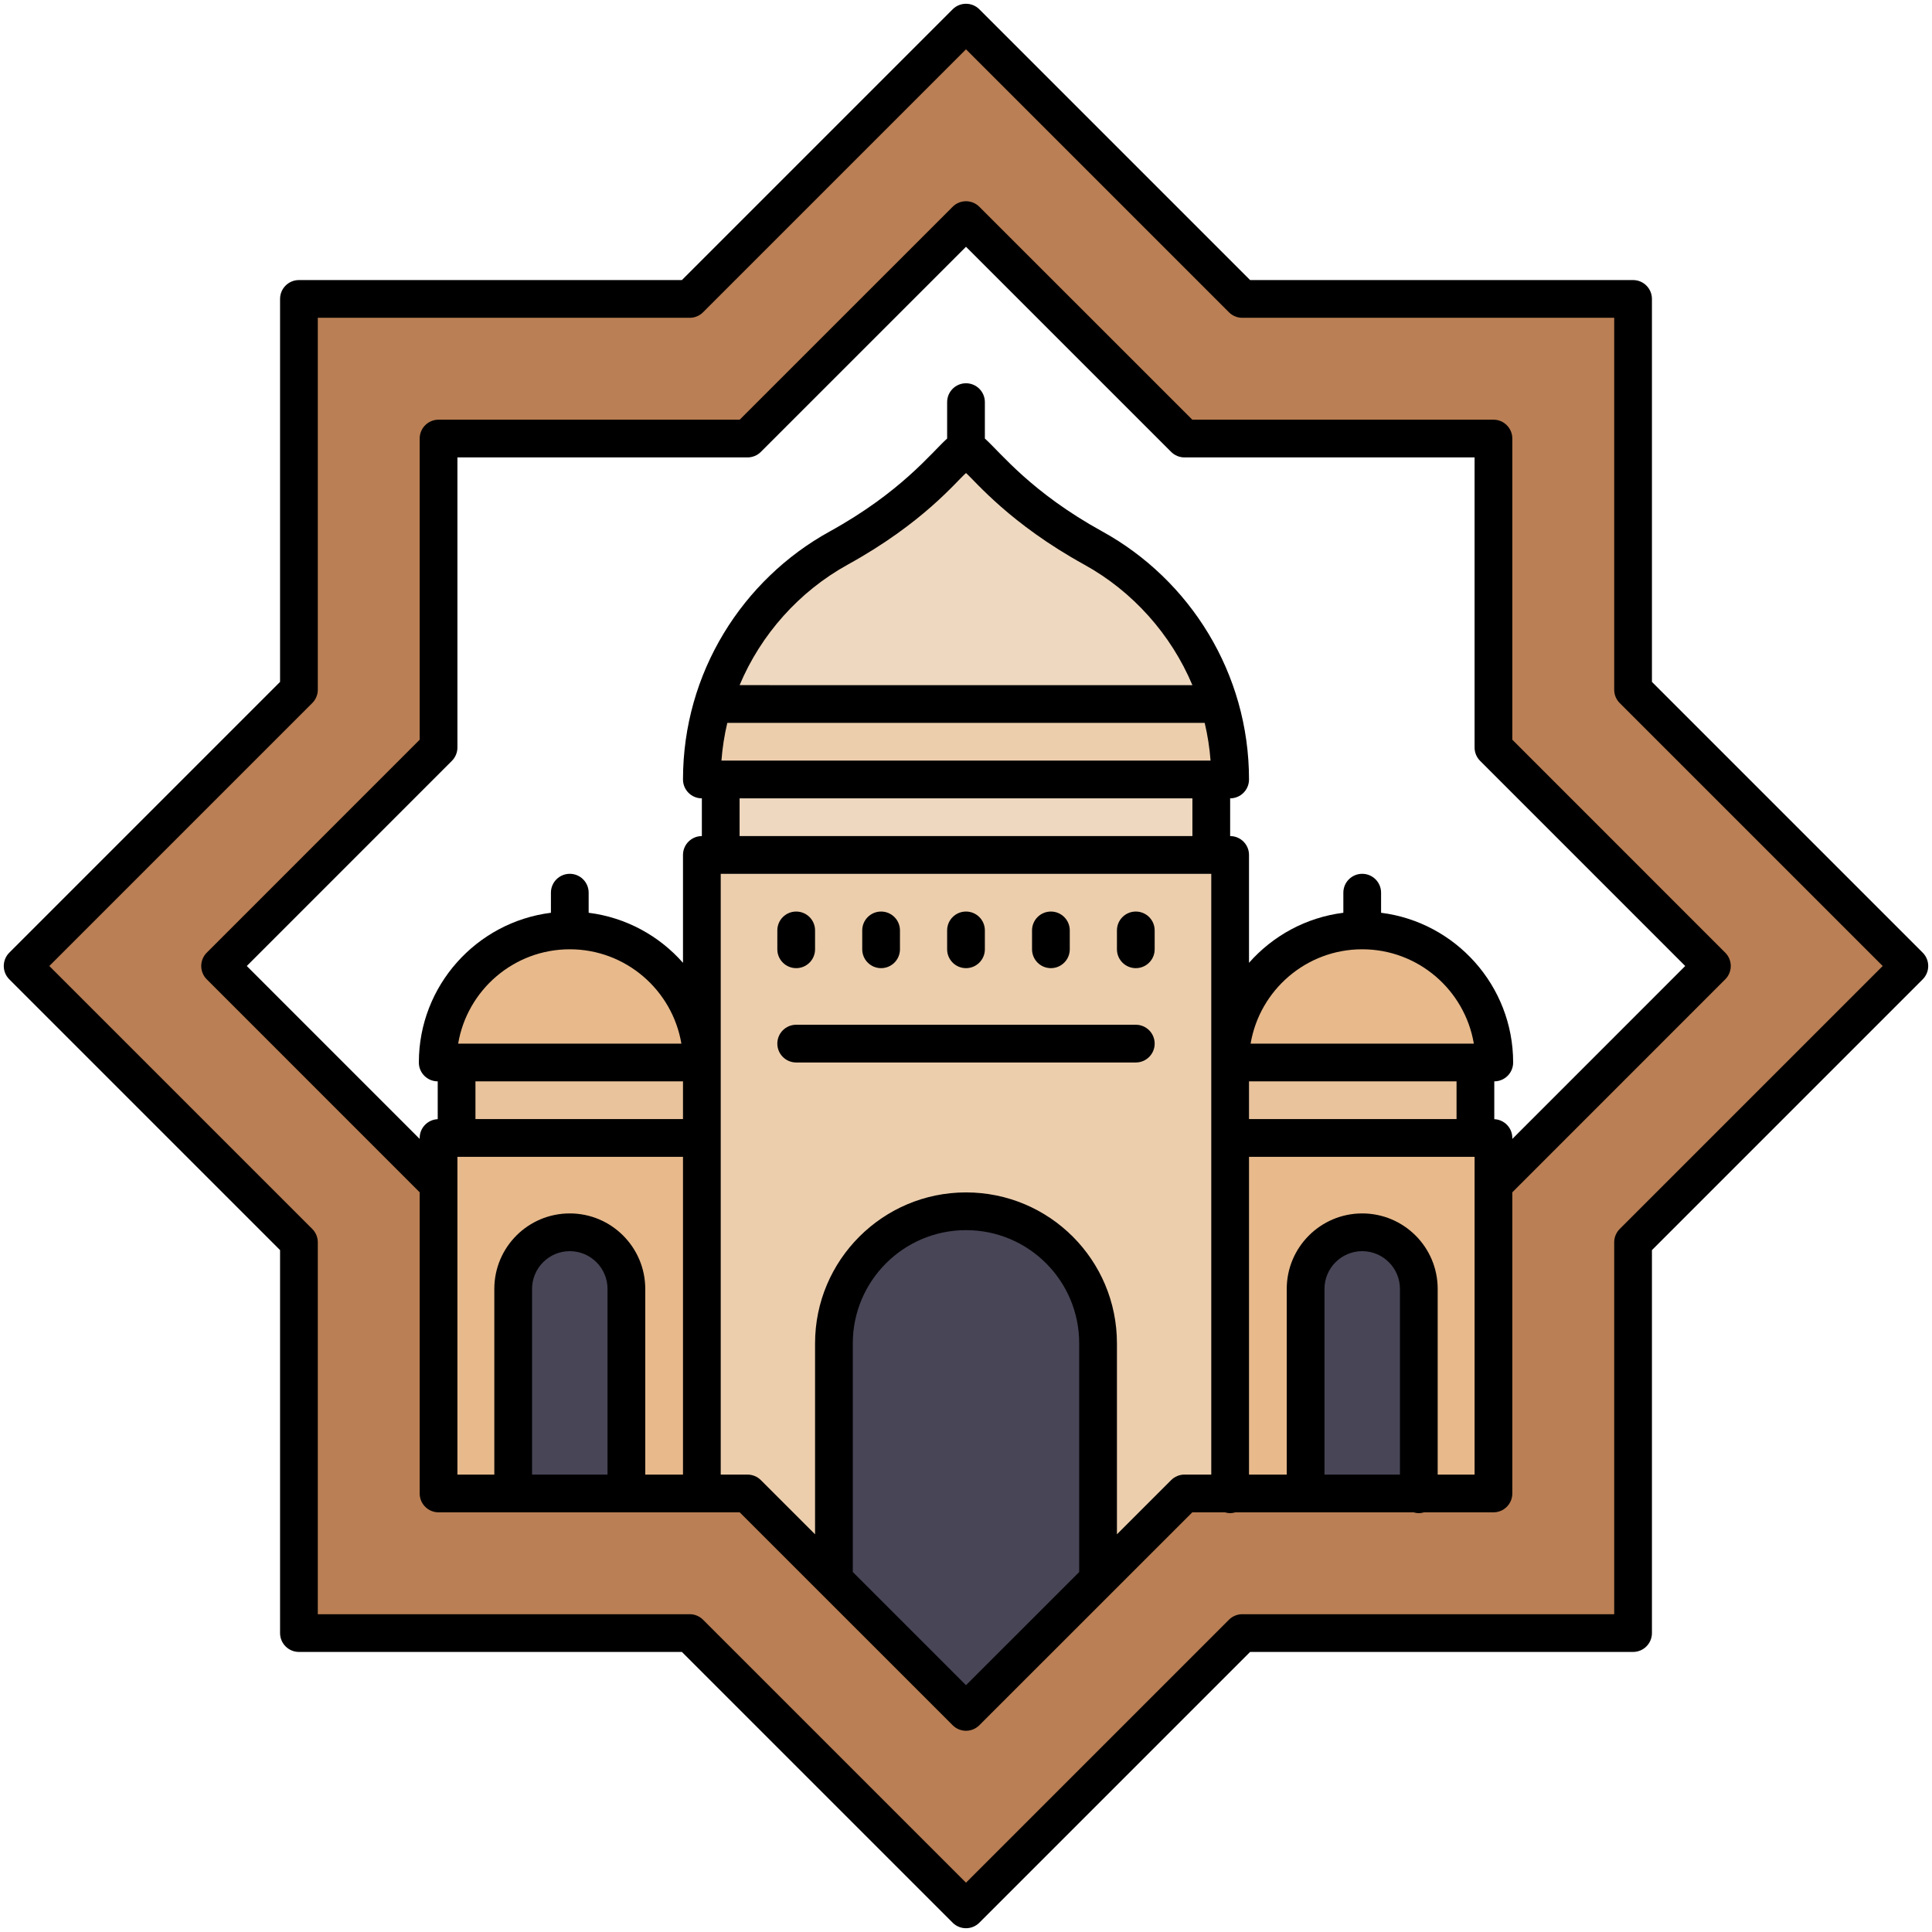 <?xml version="1.0" ?>
<svg xmlns="http://www.w3.org/2000/svg" xmlns:xlink="http://www.w3.org/1999/xlink" version="1.1"
    viewBox="0 0 512 512" style="enable-background:new 0 0 512 512;" xml:space="preserve">
    <g id="_x34_6_x2C__islam_x2C__muslim_x2C__religion_x2C__cultures_x2C__mosque_x2C__islamic">
        <g>
            <g>
                <path style="fill:#474556;"
                    d="M166,341.57v54.21h-30v-54.21c0-4.14,1.68-7.89,4.4-10.6c2.71-2.72,6.46-4.4,10.6-4.4     C159.28,326.57,166,333.29,166,341.57z" />
                <path style="fill:#474556;"
                    d="M376,341.57v54.21h-30v-54.21c0-8.28,6.72-15,15-15c4.14,0,7.89,1.68,10.6,4.4     C374.32,333.68,376,337.43,376,341.57z" />
                <rect x="326" y="281.57" style="fill:#E9C39C;" width="65" height="20" />
                <rect x="121" y="281.57" style="fill:#E9C39C;" width="65" height="20" />
                <path style="fill:#E7B98B;"
                    d="M395.78,366.24v29.54H376v-54.21c0-4.14-1.68-7.89-4.4-10.6c-2.71-2.72-6.46-4.4-10.6-4.4     c-8.28,0-15,6.72-15,15v54.21h-20v-94.21h65h4.78v12.33V366.24z" />
                <path style="fill:#E7B98B;"
                    d="M396,281.57h-5h-65c0-19.33,15.67-35,35-35C380.33,246.57,396,262.24,396,281.57z" />
                <path style="fill:#E7B98B;"
                    d="M186,301.57v94.21h-20v-54.21c0-8.28-6.72-15-15-15c-4.14,0-7.89,1.68-10.6,4.4     c-2.72,2.71-4.4,6.46-4.4,10.6v54.21h-19.78v-29.54V313.9v-12.33H121H186z" />
                <path style="fill:#E7B98B;" d="M186,281.57h-65h-5c0-19.33,15.67-35,35-35S186,262.24,186,281.57z" />
                <path style="fill:#474556;"
                    d="M291,418.67l-35,35l-35-35V356c0-19.33,15.67-35,35-35c9.66,0,18.42,3.92,24.75,10.25     C287.08,337.58,291,346.34,291,356V418.67z" />
                <path style="fill:#ECCEAD;"
                    d="M326,301.57v94.21h-12.1L291,418.67V356c0-9.66-3.92-18.42-10.25-24.75     C274.42,324.92,265.66,321,256,321c-19.33,0-35,15.67-35,35v62.67l-22.9-22.89H186v-94.21v-20v-55h5h130h5v55V301.57z" />
                <path style="fill:#ECCEAD;"
                    d="M326,206.57h-5H191h-5c0-6.95,1.01-13.67,2.9-20h134.2C324.99,192.9,326,199.62,326,206.57z" />
                <rect x="191" y="206.57" style="fill:#EED8BF;" width="130" height="20" />
                <path style="fill:#EED8BF;"
                    d="M323.1,186.57H188.9c5.29-17.75,17.43-32.54,33.35-41.32c9.54-5.26,18.41-11.63,26.11-19.33     l7.64-7.63l7.64,7.63c7.7,7.7,16.57,14.07,26.11,19.33C305.67,154.03,317.81,168.82,323.1,186.57z" />
                <path style="fill:#BA7F54;"
                    d="M376,395.78h19.78v-29.54V313.9l57.89-57.9l-57.89-57.9v-81.88H313.9L256,58.33l-57.9,57.89     h-81.88v81.88L58.33,256l57.89,57.9v52.34v29.54H136h30h20h12.1l22.9,22.89l35,35l35-35l22.9-22.89H326h20H376z M506,256     l-73.22,73.22v103.56H329.22L256,506l-73.22-73.22H79.22V329.22L6,256l73.22-73.22V79.22h103.56L256,6l73.22,73.22h103.56v103.56     L506,256z" />
                <path
                    d="M211,256.57c2.762,0,5-2.238,5-5v-5c0-2.762-2.238-5-5-5s-5,2.238-5,5v5C206,254.332,208.238,256.57,211,256.57z" />
                <path
                    d="M233.5,256.57c2.762,0,5-2.238,5-5v-5c0-2.762-2.238-5-5-5s-5,2.238-5,5v5C228.5,254.332,230.738,256.57,233.5,256.57z" />
                <path
                    d="M256,256.57c2.762,0,5-2.238,5-5v-5c0-2.762-2.238-5-5-5s-5,2.238-5,5v5C251,254.332,253.238,256.57,256,256.57z" />
                <path
                    d="M278.5,256.57c2.762,0,5-2.238,5-5v-5c0-2.762-2.238-5-5-5s-5,2.238-5,5v5C273.5,254.332,275.738,256.57,278.5,256.57z" />
                <path
                    d="M301,241.57c-2.762,0-5,2.238-5,5v5c0,2.762,2.238,5,5,5s5-2.238,5-5v-5C306,243.809,303.762,241.57,301,241.57z" />
                <path
                    d="M301,271.57h-90c-2.762,0-5,2.238-5,5s2.238,5,5,5h90c2.762,0,5-2.238,5-5S303.762,271.57,301,271.57z" />
                <path
                    d="M509.535,252.465l-71.755-71.756V79.22c0-2.762-2.238-5-5-5H331.291L259.535,2.465c-1.951-1.953-5.119-1.953-7.07,0     L180.709,74.22H79.22c-2.762,0-5,2.238-5,5v101.489L2.465,252.465c-1.953,1.952-1.953,5.118,0,7.07l71.755,71.756V432.78     c0,2.762,2.238,5,5,5h101.489l71.756,71.755C253.44,510.512,254.721,511,256,511s2.56-0.488,3.535-1.465l71.756-71.755H432.78     c2.762,0,5-2.238,5-5V331.291l71.755-71.756C511.488,257.583,511.488,254.417,509.535,252.465z M429.245,325.685     c-0.938,0.938-1.465,2.209-1.465,3.535v98.561H329.22c-1.326,0-2.598,0.526-3.535,1.465L256,498.929l-69.685-69.684     c-0.938-0.938-2.209-1.465-3.535-1.465H84.22V329.22c0-1.326-0.526-2.598-1.465-3.535L13.071,256l69.684-69.685     c0.938-0.938,1.465-2.209,1.465-3.535V84.22h98.561c1.326,0,2.598-0.526,3.535-1.465L256,13.071l69.685,69.684     c0.938,0.938,2.209,1.465,3.535,1.465h98.561v98.561c0,1.326,0.526,2.598,1.465,3.535L498.929,256L429.245,325.685z" />
                <path
                    d="M400.78,116.22c0-2.762-2.238-5-5-5h-79.809l-56.437-56.426c-1.953-1.951-5.117-1.951-7.07,0l-56.437,56.426H116.22     c-2.762,0-5,2.238-5,5v79.809l-56.426,56.437c-1.952,1.952-1.952,5.118,0,7.07l56.426,56.437v79.809c0,2.762,2.238,5,5,5h79.81     c0.143,0.143,56.334,56.323,56.436,56.425c1.951,1.953,5.119,1.953,7.07,0l56.436-56.425h8.641c1.008,0.293,1.77,0.293,2.777,0     h47.223c0.444,0.129,0.903,0.22,1.388,0.22s0.945-0.091,1.388-0.22h18.392c2.762,0,5-2.238,5-5v-79.809l56.426-56.437     c1.952-1.952,1.952-5.118,0-7.07l-56.426-56.437V116.22z M151,251.57c14.838,0,27.187,10.831,29.575,25h-59.158     C123.804,262.4,136.161,251.57,151,251.57z M256,125.356c2.572,2.279,11.701,13.447,31.335,24.271     c12.851,7.088,23.022,18.512,28.661,31.942H196.004c5.638-13.431,15.809-24.854,28.66-31.941     C244.537,138.672,253.228,127.813,256,125.356z M361,251.57c14.839,0,27.196,10.83,29.583,25h-59.158     C333.813,262.401,346.162,251.57,361,251.57z M331,286.57h55v10h-55V286.57z M191.188,201.57c0.257-3.384,0.78-6.725,1.555-10     h126.513c0.775,3.275,1.299,6.616,1.555,10H191.188z M316,211.57v10H196v-10H316z M126,286.57h55v10h-55V286.57z M121.22,306.57     H181v84.21h-10v-49.21c0-11.028-8.972-20-20-20c-11.069,0-20,8.976-20,20v49.21h-9.78     C121.22,375.27,121.22,312.228,121.22,306.57z M161,390.78h-20v-49.21c0-5.471,4.442-10,10-10c5.514,0,10,4.486,10,10V390.78z      M256,446.599L226,416.6V356c0-16.542,13.458-30,30-30c16.584,0,30,13.415,30,30v60.604L256,446.599z M313.9,390.78     c-1.326,0-2.597,0.526-3.535,1.464L296,406.606V356c0-22.11-17.888-40-40-40c-22.056,0-40,17.944-40,40v50.603l-14.365-14.358     c-0.938-0.938-2.209-1.464-3.535-1.464H191c0-22.527,0-136.778,0-159.21h130c0,22.429,0,136.683,0,159.21H313.9z M371,390.78h-20     v-49.21c0-5.514,4.486-10,10-10c5.472,0,10,4.442,10,10V390.78z M390.78,390.78H381v-49.21c0-11.089-8.997-20-20-20     c-11.028,0-20,8.972-20,20v49.21h-10v-84.21h59.78C390.78,316.689,390.78,374.228,390.78,390.78z M446.6,256l-45.819,45.828     v-0.257c0-2.687-2.123-4.86-4.78-4.978V286.57c2.762,0,5-2.238,5-5c0-20.361-15.297-37.207-35-39.676v-5.324c0-2.762-2.238-5-5-5     s-5,2.238-5,5v5.324c-9.913,1.243-18.706,6.121-25,13.261V226.57c0-2.762-2.238-5-5-5v-10c2.762,0,5-2.238,5-5     c0-28.169-15.677-52.926-38.836-65.699c-18.94-10.442-26.892-20.817-31.164-24.654v-9.646c0-2.762-2.238-5-5-5s-5,2.238-5,5     v9.646c-4.181,3.755-12.182,14.188-31.165,24.655C196.784,153.585,181,178.281,181,206.57c0,2.762,2.238,5,5,5v10     c-2.762,0-5,2.238-5,5v28.585c-6.294-7.14-15.087-12.019-25-13.261v-5.324c0-2.762-2.238-5-5-5s-5,2.238-5,5v5.324     c-19.703,2.47-35,19.315-35,39.676c0,2.762,2.238,5,5,5v10.022c-2.657,0.118-4.78,2.292-4.78,4.978v0.257L65.4,256l54.355-54.365     c0.938-0.938,1.464-2.209,1.464-3.535v-76.88h76.88c1.326,0,2.598-0.526,3.535-1.464L256,65.4l54.365,54.355     c0.938,0.938,2.209,1.464,3.535,1.464h76.88v76.88c0,1.326,0.526,2.598,1.464,3.535L446.6,256z" />
            </g>
        </g>
    </g>
    <g id="Layer_1" />
</svg>